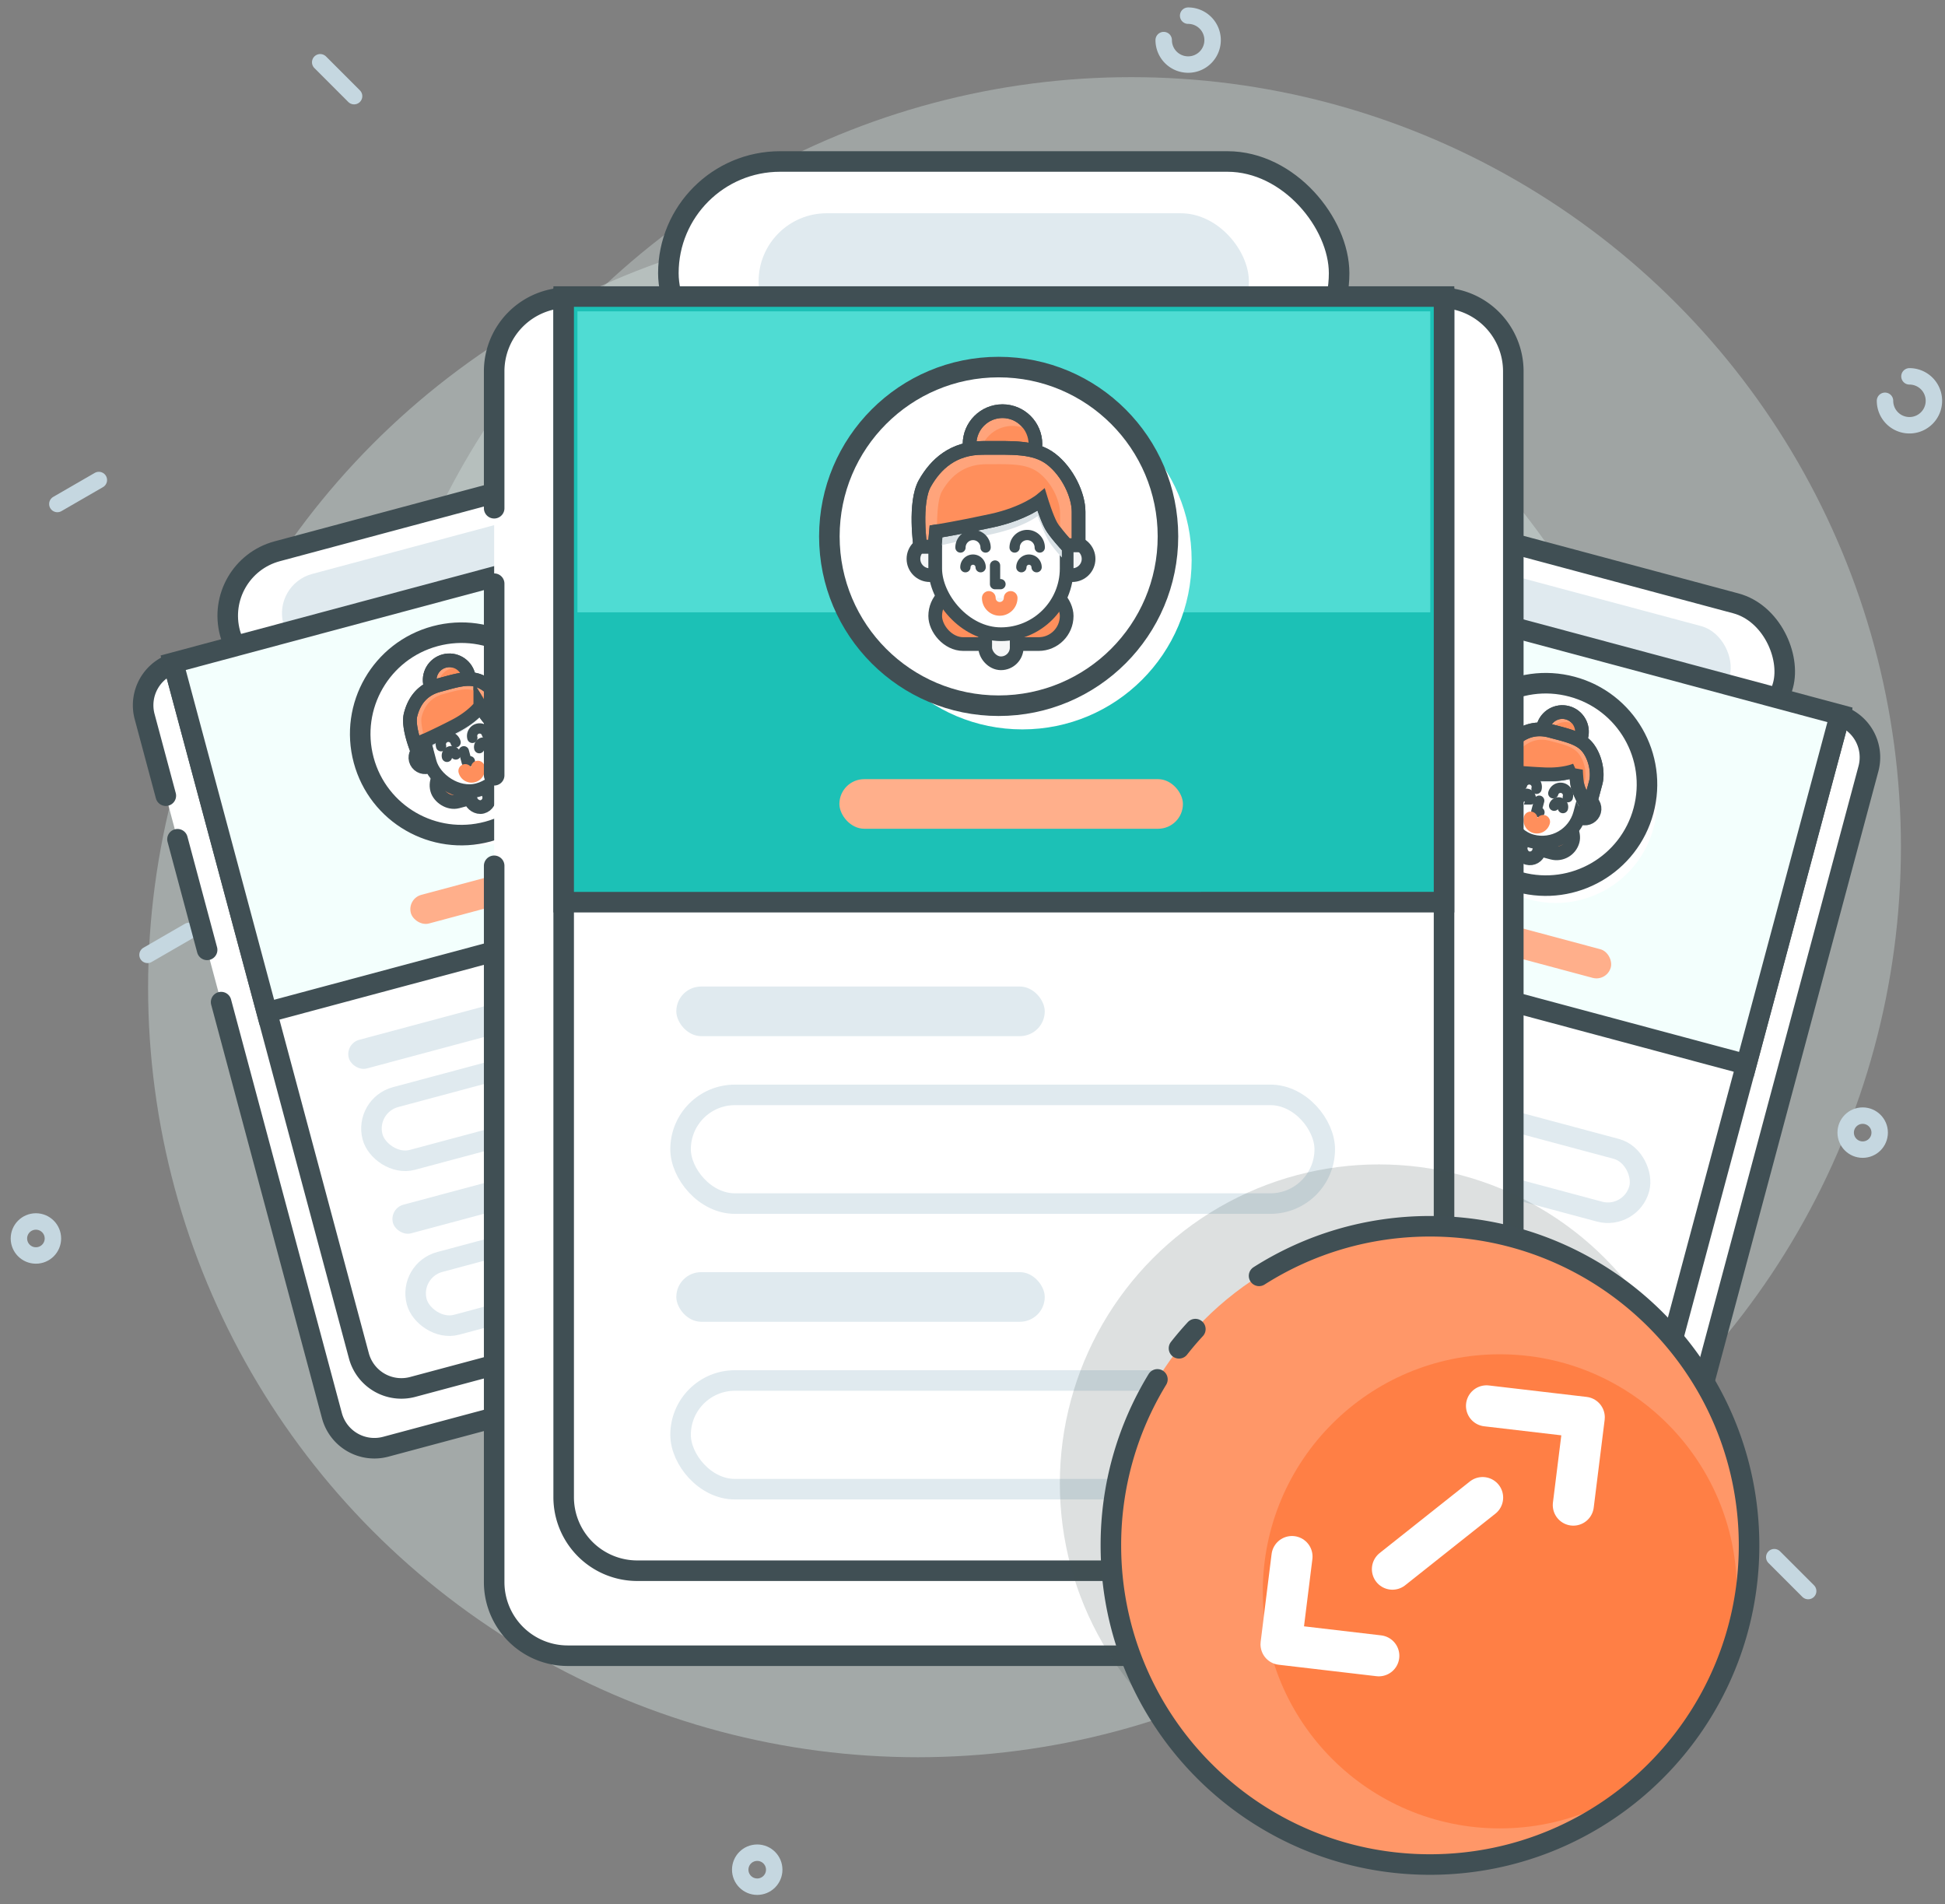<svg width="142" height="139" viewBox="0 0 142 139" xmlns="http://www.w3.org/2000/svg"><rect x="0" y="0" width="142" height="139" fill="#808080" stroke="none"/><title>Reports Copy 3</title><g fill="none" fill-rule="evenodd"><path d="M-10-6h160v160H-10z"/><g transform="translate(10.812 5.335)" fill="#DDECEA"><circle opacity=".383" cx="56.192" cy="66.749" r="56.192"/><ellipse opacity=".336" cx="71.779" cy="56.488" rx="56.192" ry="56.192"/></g><g transform="translate(1.38 1.123)" stroke="#C5D7E0" stroke-width="1.2" stroke-linecap="round"><path d="M24.471 5.896l-2.474-2.474m108.633 111.6l-2.475-2.474M2.807 35.668l3.03-1.75M9.39 68.581l3.03-1.75" fill="#DAE2E6"/><path d="M136.24 28.135a1.785 1.785 0 1 0 1.785-1.785M83.579 1.804A1.785 1.785 0 1 0 85.364.02" stroke-linejoin="round"/><ellipse stroke-linejoin="round" cx="134.61" cy="81.557" rx="1.241" ry="1.241"/><circle stroke-linejoin="round" cx="53.903" cy="135.362" r="1.241"/><ellipse stroke-linejoin="round" cx="1.242" cy="89.284" rx="1.241" ry="1.241"/><ellipse stroke-linejoin="round" cx="89.773" cy="126.395" rx="1.241" ry="1.241"/><ellipse stroke-linejoin="round" cx="67.354" cy="45.687" rx="1.241" ry="1.241"/></g><g transform="rotate(15 -87.336 381.01)"><path d="M.229 15.25V9.28A3.21 3.21 0 0 1 3.44 6.066h38.046a3.21 3.21 0 0 1 3.212 3.212v52.824a3.21 3.21 0 0 1-3.212 3.211H3.44a3.21 3.21 0 0 1-3.211-3.21V30.852m0-3.95v-8.359" stroke="#404F54" stroke-width="1.5" stroke-linecap="round" fill="#FFF"/><rect stroke="#404F54" stroke-width="1.5" stroke-linecap="round" fill="#FFF" x="7.829" y=".122" width="29.268" height="9.749" rx="4.874"/><rect fill="#E0EAEF" x="11.766" y="2.381" width="21.394" height="5.944" rx="2.972"/><path d="M21.317 61.606H6.473a3.21 3.21 0 0 1-3.212-3.214V6.097h38.414v52.295a3.214 3.214 0 0 1-3.212 3.214h-4.075m0 0h-13.07" stroke="#404F54" stroke-width="1.5" stroke-linecap="round" fill="#FFF"/><path d="M8.173 32.438H3.26V6.016h38.414v26.422H27.208m6.882 0H7.96" stroke="#404F54" stroke-width="1.5" stroke-linecap="round" fill="#F3FFFD"/><rect fill="#E0EAEF" x="8.176" y="36.119" width="16.077" height="2.164" rx="1.082"/><rect stroke="#E0EAEF" stroke-width="1.5" x="8.362" y="40.846" width="28.108" height="4.742" rx="2.371"/><rect fill="#E0EAEF" x="8.176" y="48.58" width="16.077" height="2.164" rx="1.082"/><rect stroke="#E0EAEF" stroke-width="1.5" x="8.362" y="53.307" width="28.108" height="4.742" rx="2.371"/><rect fill="#FFAF8B" x="15.292" y="27.071" width="14.99" height="2.164" rx="1.082"/></g><g transform="rotate(15 -129.047 431.965)"><ellipse fill="#FFF" cx="7.632" cy="7.421" rx="7.387" ry="7.387"/><ellipse fill="#FFF" cx="8.666" cy="8.454" rx="7.387" ry="7.387"/><ellipse stroke="#404F54" stroke-width="1.5" stroke-linecap="round" cx="7.632" cy="7.421" rx="7.387" ry="7.387"/><g transform="translate(3.825 1.784)"><ellipse stroke="#404F54" stroke-linecap="round" fill="#F5F6F7" cx=".803" cy="6.618" rx=".714" ry=".71"/><ellipse stroke="#404F54" stroke-linecap="round" fill="#F5F6F7" cx="7.017" cy="6.618" rx=".714" ry=".71"/><rect stroke="#404F54" stroke-linecap="round" fill="#FF8F5C" x="1.038" y="7.884" width="5.737" height="2.451" rx="1.225"/><ellipse stroke="#404F54" fill="#FFA47B" cx="3.975" cy="1.611" rx="1.437" ry="1.437"/><path d="M5.342 1.166a1.437 1.437 0 0 1-2.304 1.535 1.437 1.437 0 0 1 2.304-1.535z" fill="#FF8F5C"/><ellipse stroke="#404F54" cx="3.975" cy="1.611" rx="1.437" ry="1.437"/><rect stroke="#404F54" stroke-linecap="round" fill="#F5F6F7" x="3.219" y="8.723" width="1.374" height="2.451" rx=".687"/><rect stroke="#404F54" stroke-linecap="round" fill="#FFF" x="1.038" y="2.28" width="5.737" height="7.625" rx="2.868"/><path stroke="#404F54" stroke-width=".75" stroke-linecap="round" stroke-linejoin="round" d="M3.65 6.908v.814h.237"/><path d="M3.378 8.323a.476.476 0 1 0 .952 0" stroke="#FF8F5C" stroke-linecap="round" fill="#F5F6F7"/><path d="M3.011 2.422a2.865 2.865 0 0 0-1.973 2.719v.94c.226-.05 1.192-.262 2.452-.536 1.445-.315 2.015-.796 2.015-.796s.27.7.468 1.056c.17.304.593.753.593.753v-.885s.09.033.209.043v-.575c0-1.21-.765-2.256-1.842-2.67-.52-.07-1.123-.05-1.817-.05l-.105.001z" fill="#DAE2E6"/><path d="M5.463 6.981a.332.332 0 0 0-.333-.33.332.332 0 0 0-.333.33m-1.775 0a.332.332 0 0 0-.333-.33.332.332 0 0 0-.333.33" stroke="#404F54" stroke-width=".75" stroke-linecap="round" fill="#F5F6F7"/><path d="M3.236 6.122a.546.546 0 0 0-.547-.545.546.546 0 0 0-.548.545m3.459 0a.546.546 0 0 0-.548-.545.546.546 0 0 0-.548.545" stroke="#404F54" stroke-width=".75" stroke-linecap="round"/><path d="M5.662 4.045s-.71.59-2.155.905a46.4 46.4 0 0 1-2.434.47l-.068.667H.388S.11 4.164.588 3.32c.476-.843 1.241-1.545 2.528-1.545 1.286 0 2.259-.068 2.98.49.722.557 1.198 1.568 1.198 2.296v1.46H6.77s-.503-.545-.673-.85c-.2-.354-.435-1.127-.435-1.127z" stroke="#404F54" fill="#FFA47B"/><path d="M1.115 5.414a48.769 48.769 0 0 0 2.392-.464c1.445-.314 2.155-.905 2.155-.905s.236.773.435 1.128c.083.148.245.354.39.526V4.63c0-.56-.366-1.337-.921-1.766-.555-.428-1.303-.376-2.292-.376-.989 0-1.577.54-1.944 1.188-.174.308-.218 1.046-.215 1.737z" fill="#FF8F5C"/><path d="M5.662 4.045s-.71.59-2.155.905a46.4 46.4 0 0 1-2.434.47l-.052.667H.388S.11 4.164.588 3.32c.476-.843 1.241-1.545 2.528-1.545 1.286 0 2.259-.068 2.98.49.722.557 1.198 1.568 1.198 2.296v1.46H6.77s-.503-.545-.673-.85c-.2-.354-.435-1.127-.435-1.127z" stroke="#404F54"/><path d="M5.662 4.69s-.71.59-2.155.905c-1.445.314-2.434.47-2.434.47l-.052.666H.388s-.278-1.923.2-2.766c.476-.842 1.241-1.544 2.528-1.544 1.286 0 2.259-.068 2.98.49.722.557 1.198 1.567 1.198 2.296v1.46H6.77s-.503-.546-.673-.85c-.2-.354-.435-1.127-.435-1.127z"/></g></g><g transform="rotate(-15 168.842 -8.44)"><path d="M.229 15.25V9.28A3.21 3.21 0 0 1 3.44 6.066h38.046a3.21 3.21 0 0 1 3.212 3.212v52.824a3.21 3.21 0 0 1-3.212 3.211H3.44a3.21 3.21 0 0 1-3.211-3.21V30.852m0-3.95v-8.359" stroke="#404F54" stroke-width="1.5" stroke-linecap="round" fill="#FFF"/><rect stroke="#404F54" stroke-width="1.5" stroke-linecap="round" fill="#FFF" x="7.829" y=".122" width="29.268" height="9.749" rx="4.874"/><rect fill="#E0EAEF" x="11.766" y="2.381" width="21.394" height="5.944" rx="2.972"/><path d="M21.317 61.606H6.473a3.21 3.21 0 0 1-3.212-3.214V6.097h38.414v52.295a3.214 3.214 0 0 1-3.212 3.214h-4.075m0 0h-13.07" stroke="#404F54" stroke-width="1.5" stroke-linecap="round" fill="#FFF"/><path d="M8.173 32.438H3.26V6.016h38.414v26.422H27.208m6.882 0H7.96" stroke="#404F54" stroke-width="1.5" stroke-linecap="round" fill="#F3FFFD"/><rect fill="#E0EAEF" x="8.176" y="36.119" width="16.077" height="2.164" rx="1.082"/><rect stroke="#E0EAEF" stroke-width="1.5" x="8.362" y="40.846" width="28.108" height="4.742" rx="2.371"/><rect fill="#E0EAEF" x="8.176" y="48.58" width="16.077" height="2.164" rx="1.082"/><rect stroke="#E0EAEF" stroke-width="1.5" x="8.362" y="53.307" width="28.108" height="4.742" rx="2.371"/><rect fill="#FFAF8B" x="15.292" y="27.071" width="14.99" height="2.164" rx="1.082"/></g><g transform="rotate(-15 195.943 -68.455)"><ellipse fill="#FFF" cx="7.632" cy="7.421" rx="7.387" ry="7.387"/><ellipse fill="#FFF" cx="8.666" cy="8.454" rx="7.387" ry="7.387"/><ellipse stroke="#404F54" stroke-width="1.5" stroke-linecap="round" cx="7.632" cy="7.421" rx="7.387" ry="7.387"/><g transform="translate(3.825 1.784)"><ellipse stroke="#404F54" stroke-linecap="round" fill="#F5F6F7" cx=".803" cy="6.618" rx=".714" ry=".71"/><ellipse stroke="#404F54" stroke-linecap="round" fill="#F5F6F7" cx="7.017" cy="6.618" rx=".714" ry=".71"/><rect stroke="#404F54" stroke-linecap="round" fill="#FF8F5C" x="1.038" y="7.884" width="5.737" height="2.451" rx="1.225"/><ellipse stroke="#404F54" fill="#FFA47B" cx="3.975" cy="1.611" rx="1.437" ry="1.437"/><path d="M5.342 1.166a1.437 1.437 0 0 1-2.304 1.535 1.437 1.437 0 0 1 2.304-1.535z" fill="#FF8F5C"/><ellipse stroke="#404F54" cx="3.975" cy="1.611" rx="1.437" ry="1.437"/><rect stroke="#404F54" stroke-linecap="round" fill="#F5F6F7" x="3.219" y="8.723" width="1.374" height="2.451" rx=".687"/><rect stroke="#404F54" stroke-linecap="round" fill="#FFF" x="1.038" y="2.28" width="5.737" height="7.625" rx="2.868"/><path stroke="#404F54" stroke-width=".75" stroke-linecap="round" stroke-linejoin="round" d="M3.65 6.908v.814h.237"/><path d="M3.378 8.323a.476.476 0 1 0 .952 0" stroke="#FF8F5C" stroke-linecap="round" fill="#F5F6F7"/><path d="M3.011 2.422a2.865 2.865 0 0 0-1.973 2.719v.94c.226-.05 1.192-.262 2.452-.536 1.445-.315 2.015-.796 2.015-.796s.27.7.468 1.056c.17.304.593.753.593.753v-.885s.09.033.209.043v-.575c0-1.21-.765-2.256-1.842-2.67-.52-.07-1.123-.05-1.817-.05l-.105.001z" fill="#DAE2E6"/><path d="M5.463 6.981a.332.332 0 0 0-.333-.33.332.332 0 0 0-.333.33m-1.775 0a.332.332 0 0 0-.333-.33.332.332 0 0 0-.333.33" stroke="#404F54" stroke-width=".75" stroke-linecap="round" fill="#F5F6F7"/><path d="M3.236 6.122a.546.546 0 0 0-.547-.545.546.546 0 0 0-.548.545m3.459 0a.546.546 0 0 0-.548-.545.546.546 0 0 0-.548.545" stroke="#404F54" stroke-width=".75" stroke-linecap="round"/><path d="M5.662 4.045s-.71.59-2.155.905a46.4 46.4 0 0 1-2.434.47l-.068.667H.388S.11 4.164.588 3.32c.476-.843 1.241-1.545 2.528-1.545 1.286 0 2.259-.068 2.98.49.722.557 1.198 1.568 1.198 2.296v1.46H6.77s-.503-.545-.673-.85c-.2-.354-.435-1.127-.435-1.127z" stroke="#404F54" fill="#FFA47B"/><path d="M1.115 5.414a48.769 48.769 0 0 0 2.392-.464c1.445-.314 2.155-.905 2.155-.905s.236.773.435 1.128c.083.148.245.354.39.526V4.63c0-.56-.366-1.337-.921-1.766-.555-.428-1.303-.376-2.292-.376-.989 0-1.577.54-1.944 1.188-.174.308-.218 1.046-.215 1.737z" fill="#FF8F5C"/><path d="M5.662 4.045s-.71.59-2.155.905a46.4 46.4 0 0 1-2.434.47l-.052.667H.388S.11 4.164.588 3.32c.476-.843 1.241-1.545 2.528-1.545 1.286 0 2.259-.068 2.98.49.722.557 1.198 1.568 1.198 2.296v1.46H6.77s-.503-.545-.673-.85c-.2-.354-.435-1.127-.435-1.127z" stroke="#404F54"/><path d="M5.662 4.69s-.71.59-2.155.905c-1.445.314-2.434.47-2.434.47l-.052.666H.388s-.278-1.923.2-2.766c.476-.842 1.241-1.544 2.528-1.544 1.286 0 2.259-.068 2.98.49.722.557 1.198 1.567 1.198 2.296v1.46H6.77s-.503-.546-.673-.85c-.2-.354-.435-1.127-.435-1.127z"/></g></g><g transform="translate(35.696 11.583)"><path d="M.382 25.517v-9.991a5.371 5.371 0 0 1 5.374-5.374h63.657a5.37 5.37 0 0 1 5.374 5.373v88.383a5.37 5.37 0 0 1-5.374 5.374H5.756a5.372 5.372 0 0 1-5.374-5.372V51.62m0-6.61V31.025" stroke="#404F54" stroke-width="1.5" stroke-linecap="round" fill="#FFF"/><rect stroke="#404F54" stroke-width="1.5" stroke-linecap="round" fill="#FFF" x="13.1" y=".205" width="48.97" height="16.311" rx="8.156"/><rect fill="#E0EAEF" x="19.687" y="3.985" width="35.795" height="9.946" rx="4.973"/><path d="M35.667 103.077H10.831a5.372 5.372 0 0 1-5.375-5.378V10.2H69.73v87.498a5.378 5.378 0 0 1-5.375 5.378h-6.819m0 0H35.667" stroke="#404F54" stroke-width="1.5" stroke-linecap="round" fill="#FFF"/><path d="M13.674 54.273H5.456V10.065H69.73v44.208H45.523m11.515 0H13.319" stroke="#404F54" stroke-width="1.5" stroke-linecap="round" fill="#1CC1B6"/><path d="M14.422 33.116h-7.96V11.145h62.262v21.971H45.275m11.155 0H14.079" fill="#4FDCD3"/><rect fill="#E0EAEF" x="13.68" y="60.433" width="26.899" height="3.621" rx="1.811"/><rect stroke="#E0EAEF" stroke-width="1.5" x="13.991" y="68.342" width="47.03" height="7.935" rx="3.967"/><rect fill="#E0EAEF" x="13.68" y="81.283" width="26.899" height="3.621" rx="1.811"/><rect stroke="#E0EAEF" stroke-width="1.5" x="13.991" y="89.191" width="47.03" height="7.935" rx="3.967"/><rect fill="#FFAF8B" x="25.586" y="45.294" width="25.081" height="3.621" rx="1.811"/></g><g transform="translate(60.14 26.74)"><ellipse fill="#FFF" cx="12.77" cy="12.416" rx="12.36" ry="12.36"/><ellipse fill="#FFF" cx="14.499" cy="14.145" rx="12.36" ry="12.36"/><ellipse stroke="#404F54" stroke-width="1.5" stroke-linecap="round" cx="12.77" cy="12.416" rx="12.36" ry="12.36"/><g transform="translate(6.4 2.984)"><ellipse stroke="#404F54" stroke-linecap="round" fill="#F5F6F7" cx="1.343" cy="11.073" rx="1.194" ry="1.188"/><ellipse stroke="#404F54" stroke-linecap="round" fill="#F5F6F7" cx="11.741" cy="11.073" rx="1.194" ry="1.188"/><rect stroke="#404F54" stroke-linecap="round" fill="#FF8F5C" x="1.737" y="13.191" width="9.598" height="4.101" rx="2.05"/><ellipse stroke="#404F54" fill="#FFA47B" cx="6.65" cy="2.696" rx="2.405" ry="2.405"/><path d="M8.938 1.951A2.405 2.405 0 0 1 5.082 4.52a2.405 2.405 0 0 1 3.856-2.568z" fill="#FF8F5C"/><ellipse stroke="#404F54" cx="6.65" cy="2.696" rx="2.405" ry="2.405"/><rect stroke="#404F54" stroke-linecap="round" fill="#F5F6F7" x="5.387" y="14.594" width="2.299" height="4.101" rx="1.149"/><rect stroke="#404F54" stroke-linecap="round" fill="#FFF" x="1.737" y="3.815" width="9.598" height="12.758" rx="4.799"/><path stroke="#404F54" stroke-width=".75" stroke-linecap="round" stroke-linejoin="round" d="M6.106 11.558v1.361h.397"/><path d="M5.651 13.926a.797.797 0 1 0 1.594 0" stroke="#FF8F5C" stroke-linecap="round" fill="#F5F6F7"/><path d="M5.042 4.053A4.81 4.81 0 0 0 1.737 8.62v1.555c.379-.084 1.994-.44 4.102-.898 2.418-.526 3.372-1.33 3.372-1.33s.45 1.172.783 1.765c.286.509.991 1.26.991 1.26v-1.48s.153.055.35.072V8.62A4.805 4.805 0 0 0 8.26 4.134c-.873-.117-1.883-.084-3.047-.084-.058 0-.115.001-.171.003z" fill="#DAE2E6"/><path d="M9.14 11.681a.556.556 0 0 0-.556-.554.556.556 0 0 0-.557.554m-2.972 0a.556.556 0 0 0-.557-.554.556.556 0 0 0-.557.554" stroke="#404F54" stroke-width=".75" stroke-linecap="round" fill="#F5F6F7"/><path d="M5.415 10.243a.914.914 0 0 0-.917-.912.914.914 0 0 0-.916.912m5.788 0a.914.914 0 0 0-.917-.912.914.914 0 0 0-.917.912" stroke="#404F54" stroke-width=".75" stroke-linecap="round"/><path d="M9.473 6.769s-1.188.987-3.605 1.513c-2.418.527-4.073.787-4.073.787l-.113 1.115H.649S.184 6.966.982 5.556c.799-1.41 2.079-2.584 4.231-2.584 2.153 0 3.78-.114 4.988.819 1.207.932 2.004 2.624 2.004 3.842v2.442h-.878s-.841-.911-1.126-1.42c-.333-.593-.728-1.886-.728-1.886z" stroke="#404F54" fill="#FFA47B"/><path d="M1.866 9.058a81.347 81.347 0 0 0 4.002-.776C8.285 7.756 9.473 6.77 9.473 6.77s.395 1.293.728 1.886c.139.248.41.593.652.88V7.748c0-.937-.612-2.237-1.54-2.954-.929-.717-2.18-.63-3.835-.63-1.655 0-2.639.904-3.253 1.988-.292.515-.364 1.751-.36 2.906z" fill="#FF8F5C"/><path d="M9.473 6.769s-1.188.987-3.605 1.513c-2.418.527-4.073.787-4.073.787l-.086 1.115H.649S.184 6.966.982 5.556c.799-1.41 2.079-2.584 4.231-2.584 2.153 0 3.78-.114 4.988.819 1.207.932 2.004 2.624 2.004 3.842v2.442h-.878s-.841-.911-1.126-1.42c-.333-.593-.728-1.886-.728-1.886z" stroke="#404F54"/><path d="M9.473 7.847s-1.188.988-3.605 1.514c-2.418.526-4.073.787-4.073.787l-.086 1.115H.649S.184 8.045.982 6.635c.799-1.41 2.079-2.585 4.231-2.585 2.153 0 3.78-.114 4.988.82 1.207.932 2.004 2.623 2.004 3.842v2.442h-.878s-.841-.912-1.126-1.42c-.333-.594-.728-1.887-.728-1.887z"/></g></g><g transform="translate(77 85)"><ellipse fill="#404F54" opacity=".177" cx="23.673" cy="23.296" rx="23.296" ry="23.296"/><ellipse fill="#FF9768" cx="27.399" cy="27.812" rx="23.296" ry="23.296"/><circle fill="#FF7F45" cx="32.499" cy="31.166" r="17.305"/><path d="M7.5 15.693a23.187 23.187 0 0 0-3.397 12.12c0 12.865 10.43 23.295 23.296 23.295s23.296-10.43 23.296-23.296S40.265 4.516 27.399 4.516c-4.59 0-8.87 1.328-12.477 3.62m-4.653 3.888c-.416.45-.814.918-1.193 1.4" stroke="#404F54" stroke-width="1.5" stroke-linecap="round"/><path stroke="#FFF" stroke-width="3" stroke-linecap="round" stroke-linejoin="round" d="M31.527 17.627l7.136.836-.798 6.407m-14.202 11l-7.136-.836.798-6.407m7.333.919l6.584-5.224"/></g></g></svg>